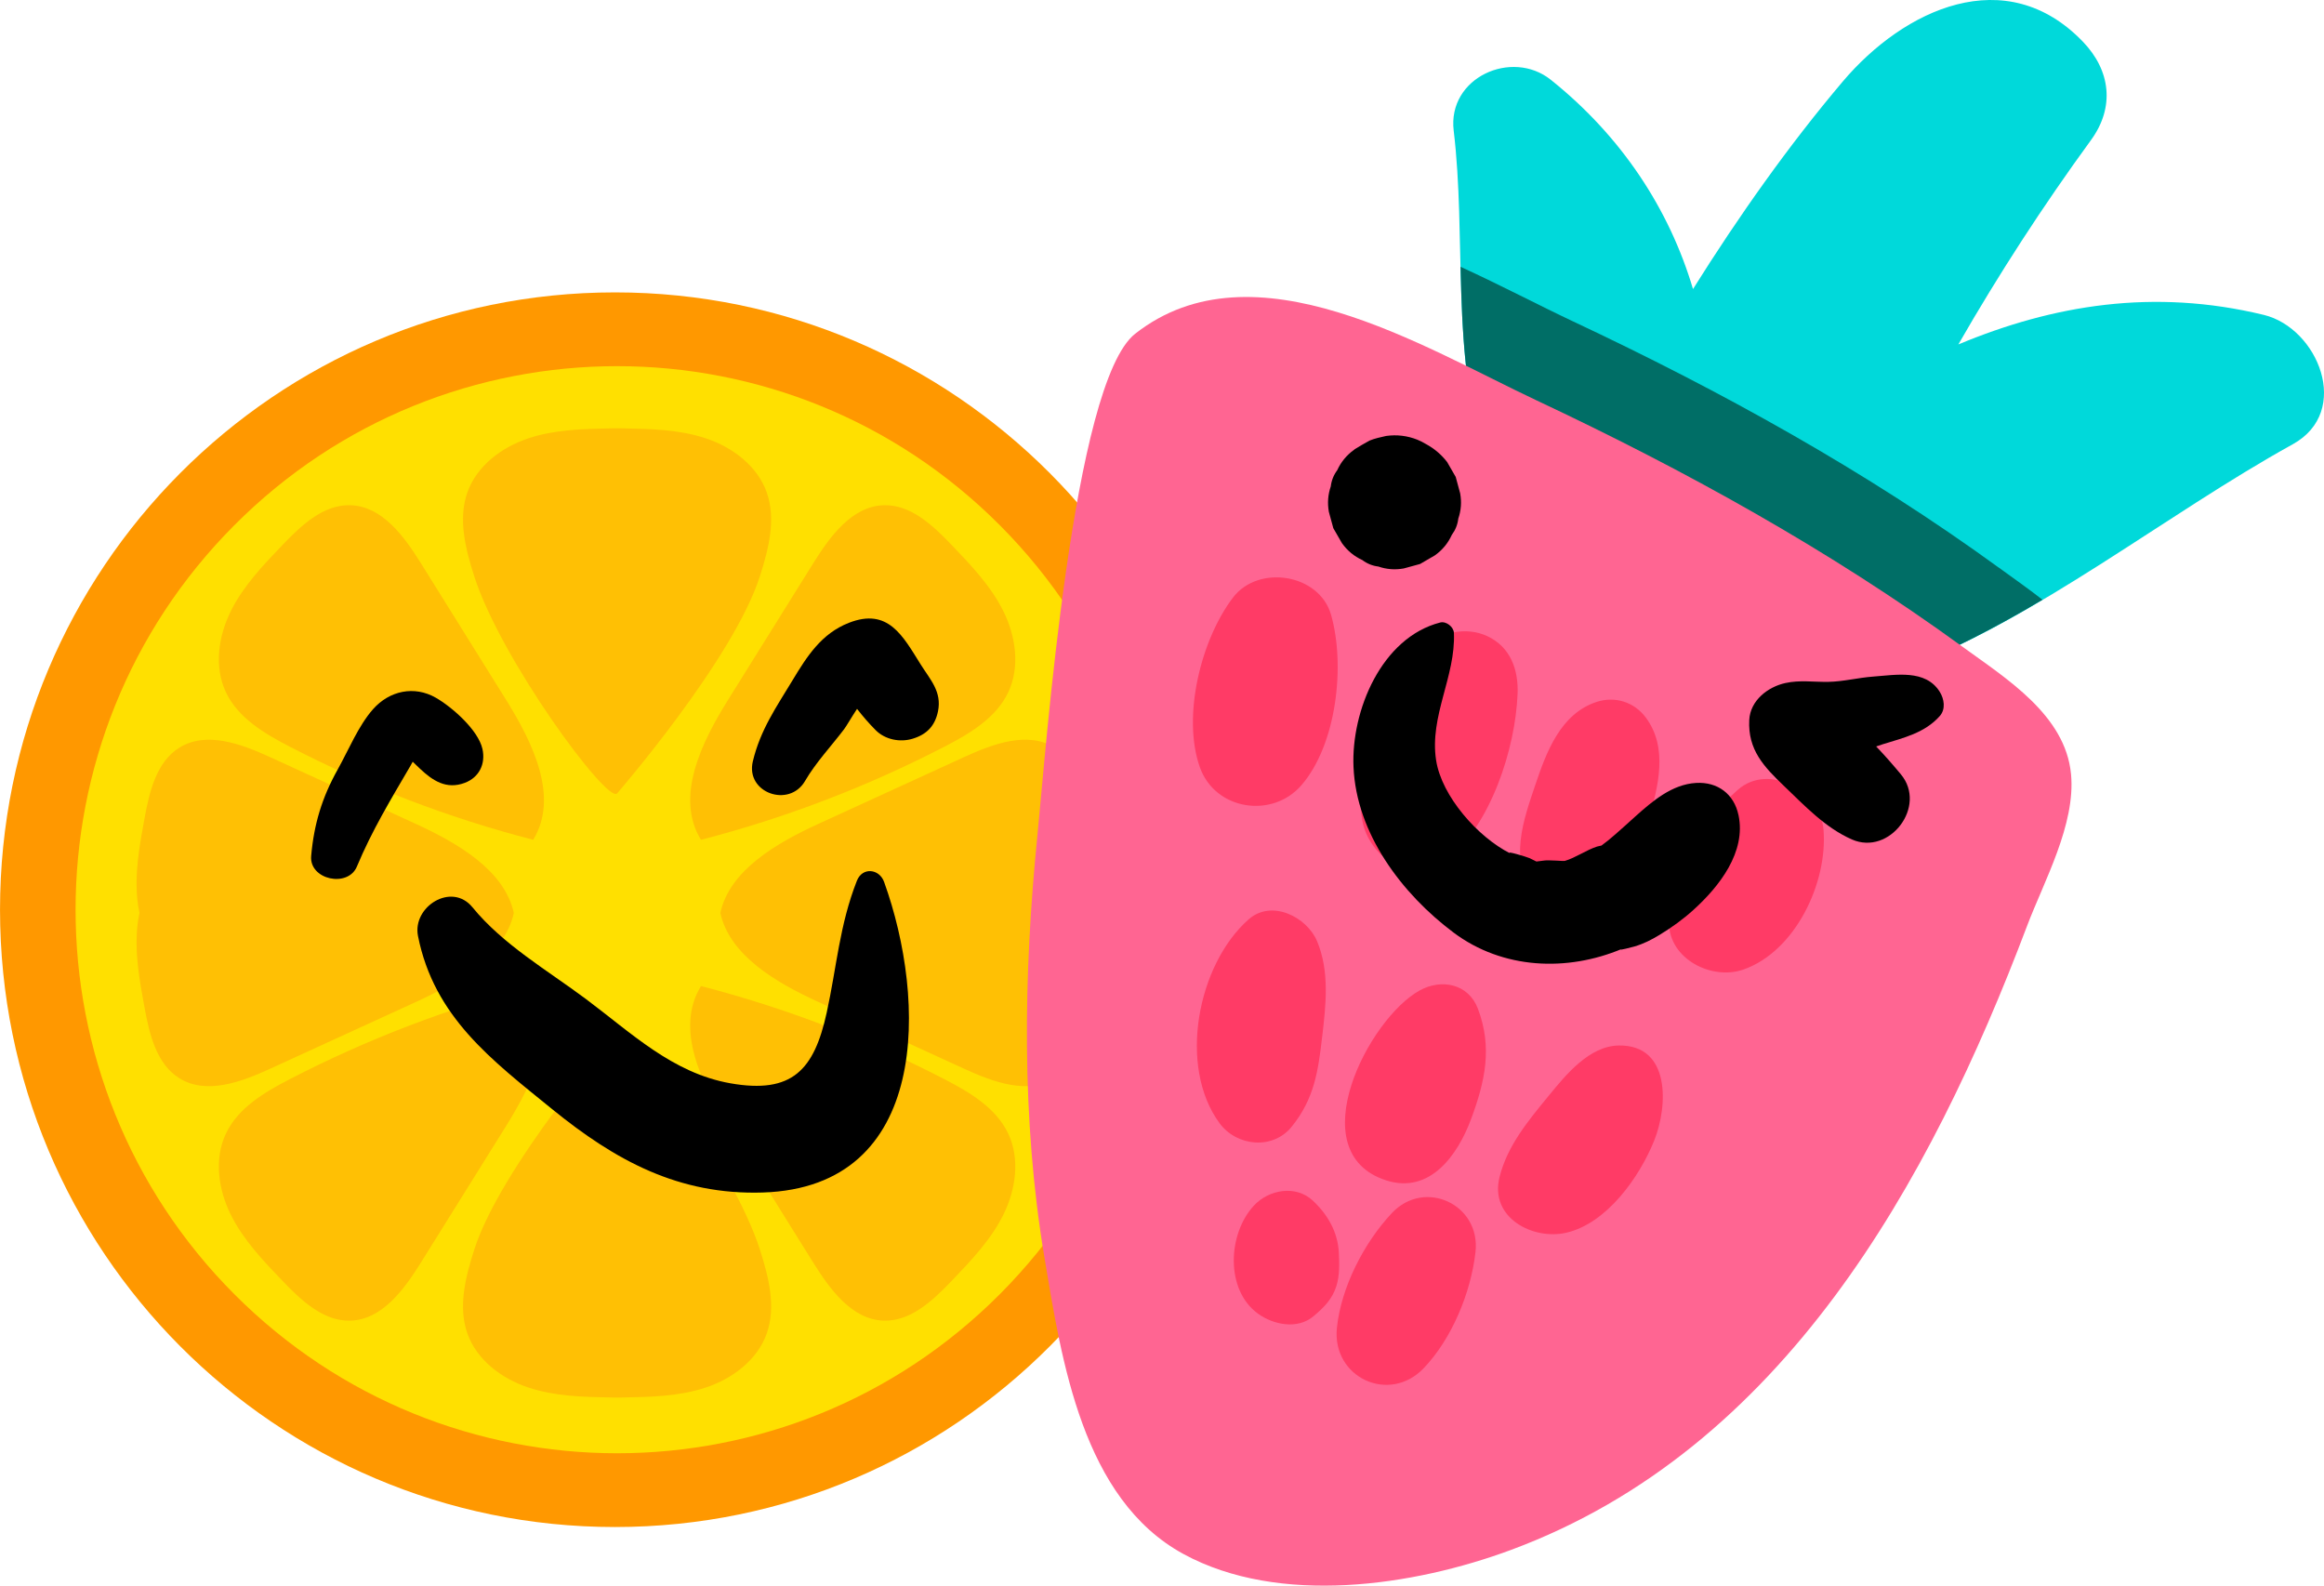 <svg width="107" height="73" viewBox="0 0 107 73" fill="none" xmlns="http://www.w3.org/2000/svg">
<g clip-path="url(#clip0_114_6194)">
<path d="M28.315 70.302C43.953 70.302 56.63 57.577 56.63 41.881C56.63 26.185 43.953 13.461 28.315 13.461C12.678 13.461 0.001 26.185 0.001 41.881C0.001 57.577 12.678 70.302 28.315 70.302Z" fill="#FF9800"/>
<path d="M46.04 59.576C55.776 49.804 55.776 33.959 46.04 24.187C36.304 14.414 20.518 14.414 10.782 24.187C1.045 33.959 1.045 49.804 10.782 59.576C20.518 69.349 36.304 69.349 46.04 59.576Z" fill="#FFE000"/>
<path d="M40.686 23.26C41.93 23.221 42.95 24.189 43.814 25.089C44.708 26.021 45.616 26.973 46.193 28.131C46.769 29.288 46.974 30.706 46.419 31.874C45.857 33.058 44.648 33.773 43.487 34.374C39.924 36.218 36.155 37.659 32.274 38.664C31.061 36.694 32.302 34.174 33.527 32.211C34.832 30.119 36.137 28.026 37.442 25.933C38.217 24.691 39.226 23.306 40.686 23.26V23.26Z" fill="#FFC004"/>
<path d="M21.519 22.669C21.95 21.45 23.093 20.593 24.315 20.183C25.539 19.774 26.851 19.746 28.14 19.721C28.229 19.719 28.32 19.719 28.41 19.719C28.501 19.719 28.592 19.719 28.681 19.721C29.97 19.746 31.282 19.774 32.506 20.183C33.729 20.593 34.871 21.45 35.302 22.669C35.739 23.906 35.388 25.269 34.99 26.519C33.77 30.351 28.41 36.53 28.41 36.53C27.955 37.001 23.051 30.351 21.831 26.519C21.433 25.269 21.082 23.906 21.519 22.669Z" fill="#FFC004"/>
<path d="M10.629 28.13C11.206 26.973 12.114 26.021 13.008 25.088C13.871 24.188 14.891 23.22 16.136 23.259C17.596 23.305 18.605 24.69 19.38 25.932C20.684 28.025 21.99 30.117 23.295 32.21C24.52 34.174 25.761 36.692 24.548 38.663C20.667 37.659 16.898 36.217 13.335 34.373C12.174 33.772 10.966 33.057 10.403 31.873C9.848 30.704 10.053 29.287 10.63 28.13L10.629 28.13Z" fill="#FFC004"/>
<path d="M8.261 49.641C7.201 48.985 6.88 47.613 6.654 46.385C6.419 45.112 6.184 43.816 6.337 42.531C6.357 42.364 6.386 42.197 6.422 42.03C6.386 41.864 6.357 41.696 6.337 41.529C6.184 40.244 6.419 38.948 6.654 37.675C6.88 36.446 7.201 35.075 8.261 34.419C9.504 33.651 11.107 34.248 12.435 34.857C14.673 35.883 16.91 36.907 19.148 37.932C21.06 38.809 23.231 40.065 23.656 42.031C23.231 43.997 21.06 45.253 19.148 46.129C16.91 47.154 14.673 48.179 12.435 49.204C11.107 49.813 9.504 50.411 8.261 49.642V49.641Z" fill="#FFC004"/>
<path d="M16.136 60.8C14.892 60.839 13.871 59.871 13.008 58.971C12.113 58.038 11.206 57.087 10.629 55.929C10.052 54.771 9.848 53.354 10.403 52.186C10.965 51.002 12.173 50.287 13.335 49.686C16.898 47.842 20.666 46.4 24.547 45.395C25.76 47.366 24.519 49.885 23.295 51.849C21.989 53.941 20.684 56.034 19.379 58.126C18.604 59.369 17.595 60.754 16.135 60.8L16.136 60.8Z" fill="#FFC004"/>
<path d="M35.303 61.39C34.872 62.61 33.729 63.467 32.506 63.876C31.283 64.285 29.971 64.314 28.681 64.338C28.593 64.34 28.501 64.34 28.411 64.341C28.321 64.34 28.23 64.34 28.141 64.338C26.852 64.314 25.54 64.285 24.316 63.876C23.093 63.467 21.95 62.61 21.519 61.39C21.083 60.154 21.434 58.79 21.832 57.541C23.052 53.708 28.411 47.529 28.411 47.529C28.866 47.059 33.77 53.708 34.991 57.541C35.389 58.79 35.739 60.154 35.303 61.39Z" fill="#FFC004"/>
<path d="M46.193 55.929C45.616 57.087 44.708 58.038 43.814 58.971C42.951 59.871 41.93 60.839 40.686 60.8C39.226 60.754 38.217 59.369 37.442 58.127C36.137 56.034 34.832 53.942 33.527 51.849C32.302 49.886 31.061 47.367 32.274 45.396C36.155 46.401 39.925 47.843 43.487 49.687C44.648 50.287 45.857 51.002 46.419 52.187C46.974 53.355 46.769 54.772 46.193 55.929V55.929Z" fill="#FFC004"/>
<path d="M50.485 42.531C50.639 43.816 50.403 45.112 50.168 46.385C49.942 47.613 49.621 48.985 48.561 49.641C47.318 50.41 45.716 49.811 44.387 49.202C42.15 48.177 39.912 47.153 37.675 46.127C35.762 45.252 33.592 43.995 33.166 42.029C33.592 40.063 35.762 38.807 37.675 37.931C39.912 36.905 42.15 35.881 44.387 34.855C45.715 34.247 47.318 33.649 48.561 34.417C49.622 35.073 49.942 36.444 50.168 37.673C50.403 38.946 50.639 40.242 50.485 41.527C50.465 41.695 50.436 41.862 50.4 42.028C50.436 42.195 50.465 42.362 50.485 42.529V42.531Z" fill="#FFC004"/>
<path d="M18.904 35.246C18.935 35.186 18.969 35.128 19.002 35.069C19.161 35.224 19.312 35.367 19.33 35.384C19.925 35.945 20.551 36.357 21.394 36.043C22.063 35.793 22.366 35.168 22.212 34.478C22.017 33.608 20.814 32.551 20.065 32.122C19.069 31.552 17.932 31.8 17.18 32.644C16.504 33.404 16.043 34.542 15.547 35.428C14.826 36.716 14.455 37.944 14.327 39.407C14.23 40.501 16.018 40.885 16.432 39.894C17.124 38.236 18.003 36.788 18.904 35.246Z" fill="black"/>
<path d="M42.389 30.589C41.563 29.272 40.892 27.963 39.077 28.676C37.824 29.169 37.162 30.204 36.494 31.311C35.74 32.561 35.011 33.594 34.662 35.05C34.314 36.502 36.332 37.21 37.062 35.96C37.566 35.096 38.261 34.366 38.864 33.571C38.971 33.43 39.21 33.01 39.46 32.635C39.724 32.977 40.008 33.305 40.319 33.617C40.755 34.054 41.438 34.186 42.018 34.01C42.663 33.815 43.046 33.428 43.187 32.745C43.372 31.845 42.826 31.287 42.389 30.589Z" fill="black"/>
<path d="M21.751 41.767C23.146 43.48 25.203 44.671 26.964 45.984C29.073 47.558 30.96 49.401 33.627 49.873C36.476 50.376 37.484 49.256 38.062 46.622C38.525 44.513 38.65 42.586 39.453 40.547C39.706 39.906 40.486 39.995 40.704 40.6C42.671 46.04 42.849 54.656 35.119 54.901C31.249 55.023 28.336 53.431 25.422 51.063C22.641 48.803 19.987 46.824 19.245 43.092C18.977 41.742 20.796 40.595 21.751 41.768V41.767Z" fill="black"/>
<path d="M104.23 14.498C99.163 13.267 94.526 14.036 90.165 15.857C92.024 12.62 94.061 9.483 96.274 6.446C97.374 4.936 97.178 3.25 95.903 1.923C92.357 -1.769 87.665 0.417 84.838 3.759C82.35 6.699 80.057 9.945 77.948 13.307C76.856 9.629 74.66 6.277 71.401 3.673C69.604 2.238 66.636 3.573 66.93 6.016C67.516 10.878 66.806 16.362 68.35 20.986C68.806 22.355 75.26 29.303 77.174 26.31C77.391 25.971 78.033 24.968 78.929 23.592C78.31 26.119 80.895 28.566 83.299 27.58C83.152 29.641 85.287 31.697 87.518 30.857C93.804 28.492 99.655 23.72 105.564 20.451C108.298 18.938 106.722 15.104 104.231 14.498H104.23Z" fill="#00D9DA"/>
<path d="M92.028 26.134C85.921 21.689 79.234 17.997 72.413 14.791C70.876 14.068 69.109 13.135 67.246 12.284C67.317 15.281 67.446 18.281 68.349 20.985C68.805 22.354 75.259 29.302 77.173 26.309C77.39 25.97 78.032 24.968 78.928 23.592C78.309 26.118 80.894 28.565 83.299 27.579C83.151 29.64 85.287 31.696 87.517 30.857C89.739 30.02 91.905 28.876 94.04 27.612C93.365 27.082 92.664 26.595 92.029 26.132L92.028 26.134Z" fill="#006E66"/>
<path d="M93.323 42.643C94.112 40.558 95.571 37.956 95.353 35.642C95.096 32.918 92.369 31.24 90.348 29.769C84.241 25.325 77.554 21.633 70.733 18.427C65.53 15.981 57.718 11.087 52.266 15.364C49.386 17.624 48.154 34.563 47.766 38.435C47.12 44.879 47.017 51.481 48.086 57.885C48.882 62.65 49.835 69.007 54.484 71.542C58.889 73.942 65.078 73.023 69.584 71.35C82.083 66.708 88.847 54.476 93.323 42.644L93.323 42.643Z" fill="#FF6592"/>
<path d="M61.286 28.31C60.746 26.41 57.941 25.978 56.774 27.504C55.295 29.435 54.415 32.986 55.243 35.322C55.945 37.303 58.571 37.7 59.913 36.157C61.541 34.286 61.947 30.637 61.286 28.31Z" fill="#FF3B66"/>
<path d="M62.722 37.776C63.033 39.475 65.042 40.859 66.622 39.591C68.635 37.974 69.771 34.474 69.871 31.947C69.916 30.832 69.549 29.786 68.471 29.284C67.504 28.834 66.218 29.083 65.54 29.931C64.636 31.063 64.062 32.23 63.568 33.58C63.073 34.931 62.456 36.315 62.722 37.775L62.722 37.776Z" fill="#FF3B66"/>
<path d="M70.67 41.12C71.339 41.888 72.077 42.113 73.05 41.875C74.902 41.422 75.431 39.342 75.9 37.748C76.351 36.22 76.811 34.428 75.777 33.037C75.242 32.316 74.352 32.038 73.506 32.316C71.853 32.861 71.201 34.611 70.689 36.131C70.162 37.699 69.423 39.69 70.669 41.12H70.67Z" fill="#FF3B66"/>
<path d="M83.958 38.206C83.819 36.464 81.459 35.081 80.006 36.366C78.334 37.844 76.83 40.184 76.84 42.472C76.847 44.172 78.83 45.139 80.264 44.638C82.666 43.8 84.152 40.636 83.958 38.206Z" fill="#FF3B66"/>
<path d="M60.876 47.723C61.046 46.264 61.223 44.722 60.64 43.332C60.172 42.218 58.548 41.385 57.482 42.331C55.133 44.414 54.224 49.089 56.149 51.709C56.935 52.778 58.599 52.953 59.474 51.869C60.513 50.581 60.69 49.319 60.875 47.723L60.876 47.723Z" fill="#FF3B66"/>
<path d="M67.726 51.532C68.376 49.784 68.72 48.233 68.047 46.445C67.608 45.281 66.362 45.05 65.368 45.596C63.011 46.889 59.844 53.039 63.805 54.337C65.838 55.003 67.12 53.163 67.726 51.532Z" fill="#FF3B66"/>
<path d="M74.534 48.133C73.179 48.151 72.104 49.469 71.309 50.441C70.37 51.587 69.405 52.731 69.04 54.192C68.571 56.077 70.595 57.104 72.115 56.752C73.982 56.321 75.484 54.195 76.162 52.509C76.793 50.94 76.934 48.099 74.534 48.133H74.534Z" fill="#FF3B66"/>
<path d="M61.643 57.678C61.595 56.721 61.131 55.917 60.442 55.273C59.656 54.54 58.42 54.766 57.737 55.497C56.53 56.79 56.398 59.377 57.921 60.48C58.623 60.988 59.731 61.22 60.469 60.602C60.954 60.197 61.343 59.809 61.533 59.195C61.68 58.716 61.668 58.181 61.642 57.679L61.643 57.678Z" fill="#FF3B66"/>
<path d="M64.079 55.852C62.799 57.216 61.745 59.268 61.553 61.134C61.318 63.417 63.96 64.65 65.546 62.993C66.843 61.639 67.722 59.512 67.933 57.645C68.182 55.45 65.59 54.241 64.079 55.852Z" fill="#FF3B66"/>
<path d="M67.14 23.882C67.27 23.504 67.3 23.114 67.228 22.713C67.16 22.462 67.091 22.209 67.023 21.957C66.891 21.728 66.759 21.499 66.627 21.27C66.357 20.922 66.032 20.648 65.654 20.444C65.527 20.368 65.396 20.299 65.255 20.242C64.792 20.059 64.314 20.002 63.821 20.07C63.582 20.124 63.282 20.187 63.055 20.284C62.988 20.313 62.437 20.638 62.377 20.679C62.365 20.687 62.355 20.696 62.345 20.706C61.999 20.954 61.74 21.269 61.568 21.648C61.403 21.869 61.304 22.117 61.271 22.392C61.141 22.769 61.111 23.159 61.182 23.561C61.251 23.813 61.319 24.065 61.388 24.317C61.52 24.546 61.652 24.775 61.784 25.004C62.031 25.351 62.344 25.611 62.723 25.784C62.943 25.95 63.19 26.05 63.464 26.083C63.84 26.213 64.228 26.242 64.628 26.171C64.879 26.102 65.131 26.034 65.381 25.965C65.61 25.833 65.838 25.7 66.066 25.567C66.412 25.319 66.671 25.006 66.843 24.625C67.008 24.404 67.108 24.156 67.141 23.882H67.14Z" fill="black"/>
<path d="M87.519 35.648C87.149 35.205 86.776 34.775 86.381 34.366C86.483 34.332 86.584 34.295 86.688 34.263C87.65 33.964 88.617 33.746 89.309 32.966C89.594 32.645 89.511 32.171 89.305 31.844C88.647 30.804 87.285 31.073 86.244 31.149C85.552 31.199 84.863 31.381 84.172 31.392C83.501 31.403 82.866 31.299 82.197 31.447C81.395 31.624 80.585 32.246 80.538 33.146C80.468 34.521 81.211 35.297 82.141 36.188C83.099 37.104 84.041 38.109 85.264 38.647C86.998 39.408 88.744 37.117 87.519 35.649V35.648Z" fill="black"/>
<path d="M80.042 37.526C79.837 36.551 79.079 35.987 78.088 36.045C76.979 36.11 76.081 36.882 75.285 37.595C74.981 37.867 74.68 38.147 74.37 38.413C74.167 38.594 73.956 38.765 73.736 38.926C74.028 38.86 73.959 38.876 73.53 38.974C73.027 39.138 72.535 39.493 72.051 39.633C71.974 39.655 71.29 39.58 71.057 39.623C70.95 39.636 70.844 39.65 70.739 39.663C70.656 39.619 70.556 39.57 70.425 39.508C70.299 39.452 69.283 39.144 69.534 39.29C68.04 38.538 66.377 36.661 66.12 35C65.805 32.971 67.026 31.137 66.94 29.137C66.927 28.857 66.582 28.588 66.309 28.659C63.613 29.352 62.207 32.707 62.317 35.306C62.447 38.379 64.552 41.157 66.92 42.931C69.183 44.627 72.143 44.747 74.672 43.687C74.39 43.805 75.234 43.58 75.249 43.576C75.675 43.45 76.03 43.27 76.41 43.039C76.962 42.704 77.489 42.324 77.969 41.889C79.153 40.817 80.404 39.232 80.043 37.525L80.042 37.526Z" fill="black"/>
</g>
<defs>
<clipPath id="clip0_114_6194">
<rect width="107" height="73" fill="white"/>
</clipPath>
</defs>
</svg>
